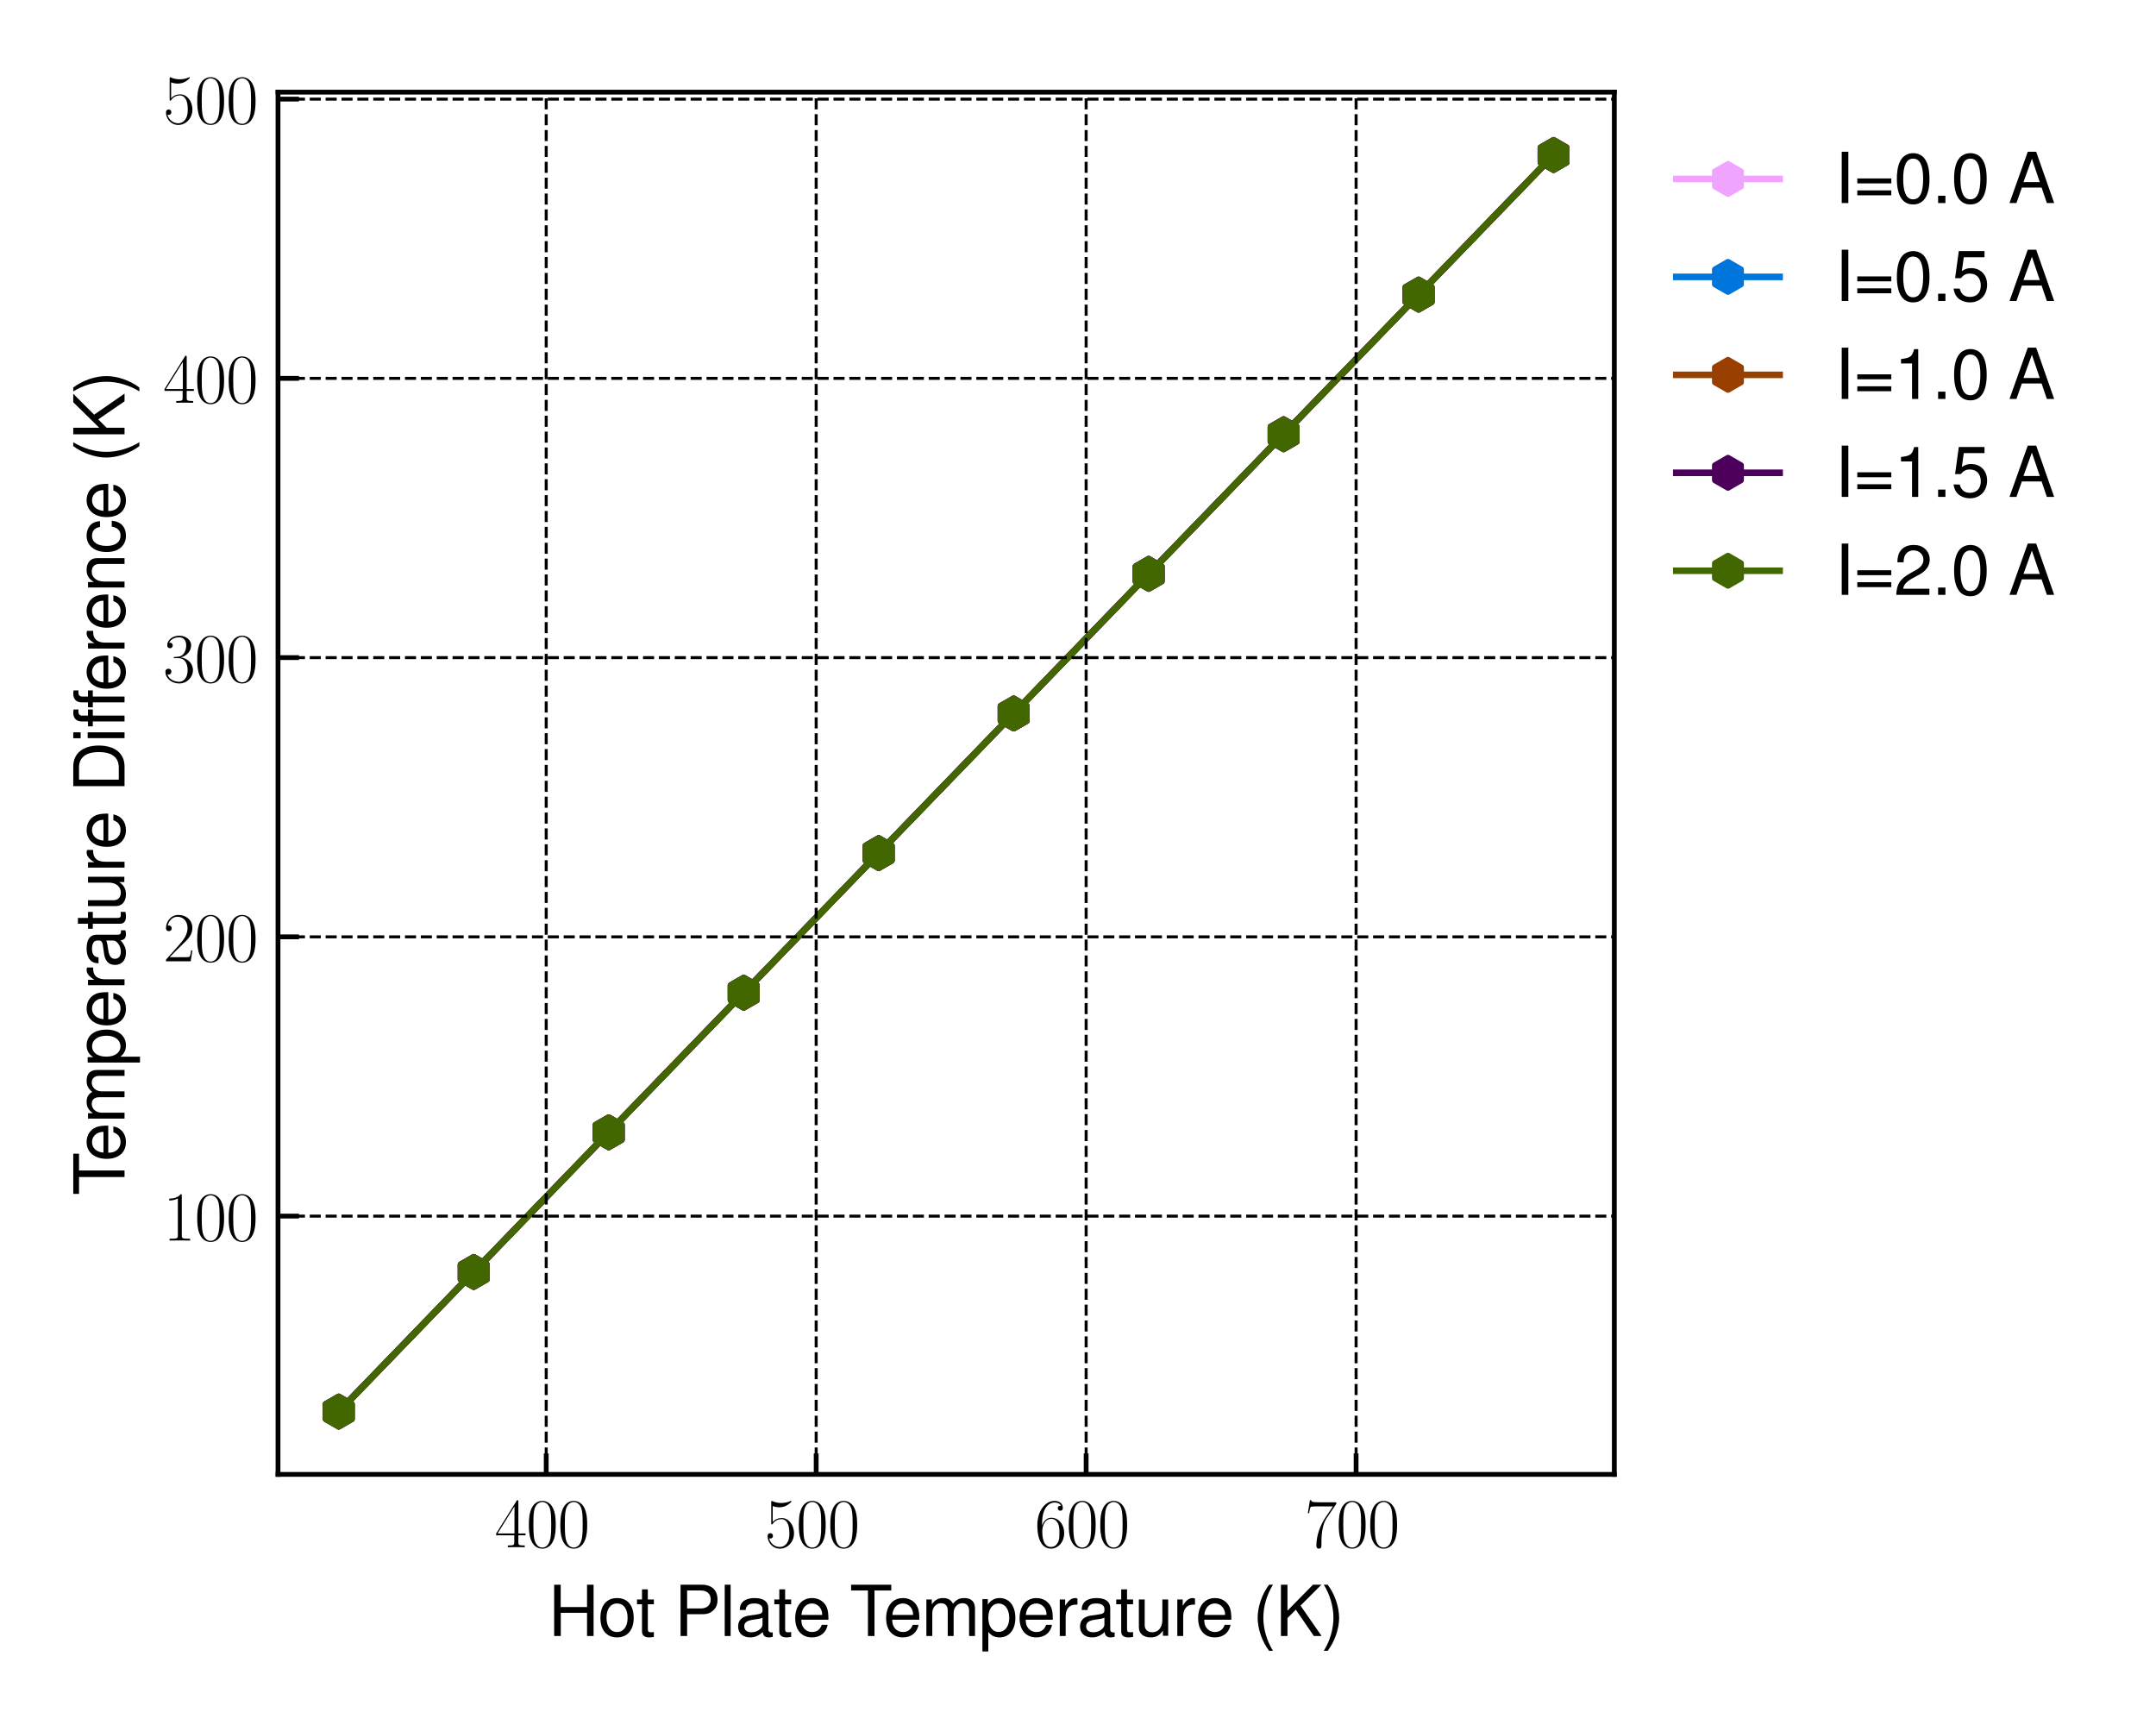 <?xml version="1.0" encoding="utf-8" standalone="no"?>
<!DOCTYPE svg PUBLIC "-//W3C//DTD SVG 1.1//EN"
  "http://www.w3.org/Graphics/SVG/1.1/DTD/svg11.dtd">
<svg xmlns:xlink="http://www.w3.org/1999/xlink" width="360pt" height="288pt" viewBox="0 0 360 288" xmlns="http://www.w3.org/2000/svg" version="1.1">
 <defs>
  <style type="text/css">*{stroke-linejoin: round; stroke-linecap: butt}</style>
 </defs>
 <g id="figure_1">
  <g id="patch_1">
   <path d="M 0 288 
L 360 288 
L 360 0 
L 0 0 
z
" style="fill: #ffffff"/>
  </g>
  <g id="axes_1">
   <g id="patch_2">
    <path d="M 46.421 246.161 
L 269.552 246.161 
L 269.552 15.386 
L 46.421 15.386 
z
" style="fill: #ffffff"/>
   </g>
   <g id="line2d_1">
    <path d="M 56.563 235.671 
L 79.102 212.361 
L 101.64 189.05 
L 124.179 165.74 
L 146.717 142.429 
L 169.256 119.118 
L 191.795 95.808 
L 214.333 72.497 
L 236.872 49.187 
L 259.41 25.876 
" clip-path="url(#p03ce8d58d0)" style="fill: none; stroke: #f0a3ff; stroke-width: 1.1; stroke-linecap: square"/>
    <defs>
     <path id="mbd68eb3ac3" d="M 0 -2.5 
L -2.165 -1.25 
L -2.165 1.25 
L -0 2.5 
L 2.165 1.25 
L 2.165 -1.25 
z
" style="stroke: #f0a3ff; stroke-linejoin: miter"/>
    </defs>
    <g clip-path="url(#p03ce8d58d0)">
     <use xlink:href="#mbd68eb3ac3" x="56.563" y="235.671" style="fill: #f0a3ff; stroke: #f0a3ff; stroke-linejoin: miter"/>
     <use xlink:href="#mbd68eb3ac3" x="79.102" y="212.361" style="fill: #f0a3ff; stroke: #f0a3ff; stroke-linejoin: miter"/>
     <use xlink:href="#mbd68eb3ac3" x="101.64" y="189.05" style="fill: #f0a3ff; stroke: #f0a3ff; stroke-linejoin: miter"/>
     <use xlink:href="#mbd68eb3ac3" x="124.179" y="165.74" style="fill: #f0a3ff; stroke: #f0a3ff; stroke-linejoin: miter"/>
     <use xlink:href="#mbd68eb3ac3" x="146.717" y="142.429" style="fill: #f0a3ff; stroke: #f0a3ff; stroke-linejoin: miter"/>
     <use xlink:href="#mbd68eb3ac3" x="169.256" y="119.118" style="fill: #f0a3ff; stroke: #f0a3ff; stroke-linejoin: miter"/>
     <use xlink:href="#mbd68eb3ac3" x="191.795" y="95.808" style="fill: #f0a3ff; stroke: #f0a3ff; stroke-linejoin: miter"/>
     <use xlink:href="#mbd68eb3ac3" x="214.333" y="72.497" style="fill: #f0a3ff; stroke: #f0a3ff; stroke-linejoin: miter"/>
     <use xlink:href="#mbd68eb3ac3" x="236.872" y="49.187" style="fill: #f0a3ff; stroke: #f0a3ff; stroke-linejoin: miter"/>
     <use xlink:href="#mbd68eb3ac3" x="259.41" y="25.876" style="fill: #f0a3ff; stroke: #f0a3ff; stroke-linejoin: miter"/>
    </g>
   </g>
   <g id="line2d_2">
    <path d="M 56.563 235.671 
L 79.102 212.361 
L 101.64 189.05 
L 124.179 165.74 
L 146.717 142.429 
L 169.256 119.118 
L 191.795 95.808 
L 214.333 72.497 
L 236.872 49.187 
L 259.41 25.876 
" clip-path="url(#p03ce8d58d0)" style="fill: none; stroke: #0075dc; stroke-width: 1.1; stroke-linecap: square"/>
    <defs>
     <path id="mfb3fcf29de" d="M 0 -2.5 
L -2.165 -1.25 
L -2.165 1.25 
L -0 2.5 
L 2.165 1.25 
L 2.165 -1.25 
z
" style="stroke: #0075dc; stroke-linejoin: miter"/>
    </defs>
    <g clip-path="url(#p03ce8d58d0)">
     <use xlink:href="#mfb3fcf29de" x="56.563" y="235.671" style="fill: #0075dc; stroke: #0075dc; stroke-linejoin: miter"/>
     <use xlink:href="#mfb3fcf29de" x="79.102" y="212.361" style="fill: #0075dc; stroke: #0075dc; stroke-linejoin: miter"/>
     <use xlink:href="#mfb3fcf29de" x="101.64" y="189.05" style="fill: #0075dc; stroke: #0075dc; stroke-linejoin: miter"/>
     <use xlink:href="#mfb3fcf29de" x="124.179" y="165.74" style="fill: #0075dc; stroke: #0075dc; stroke-linejoin: miter"/>
     <use xlink:href="#mfb3fcf29de" x="146.717" y="142.429" style="fill: #0075dc; stroke: #0075dc; stroke-linejoin: miter"/>
     <use xlink:href="#mfb3fcf29de" x="169.256" y="119.118" style="fill: #0075dc; stroke: #0075dc; stroke-linejoin: miter"/>
     <use xlink:href="#mfb3fcf29de" x="191.795" y="95.808" style="fill: #0075dc; stroke: #0075dc; stroke-linejoin: miter"/>
     <use xlink:href="#mfb3fcf29de" x="214.333" y="72.497" style="fill: #0075dc; stroke: #0075dc; stroke-linejoin: miter"/>
     <use xlink:href="#mfb3fcf29de" x="236.872" y="49.187" style="fill: #0075dc; stroke: #0075dc; stroke-linejoin: miter"/>
     <use xlink:href="#mfb3fcf29de" x="259.41" y="25.876" style="fill: #0075dc; stroke: #0075dc; stroke-linejoin: miter"/>
    </g>
   </g>
   <g id="line2d_3">
    <path d="M 56.563 235.671 
L 79.102 212.361 
L 101.64 189.05 
L 124.179 165.74 
L 146.717 142.429 
L 169.256 119.118 
L 191.795 95.808 
L 214.333 72.497 
L 236.872 49.187 
L 259.41 25.876 
" clip-path="url(#p03ce8d58d0)" style="fill: none; stroke: #993f00; stroke-width: 1.1; stroke-linecap: square"/>
    <defs>
     <path id="mdc5d11b255" d="M 0 -2.5 
L -2.165 -1.25 
L -2.165 1.25 
L -0 2.5 
L 2.165 1.25 
L 2.165 -1.25 
z
" style="stroke: #993f00; stroke-linejoin: miter"/>
    </defs>
    <g clip-path="url(#p03ce8d58d0)">
     <use xlink:href="#mdc5d11b255" x="56.563" y="235.671" style="fill: #993f00; stroke: #993f00; stroke-linejoin: miter"/>
     <use xlink:href="#mdc5d11b255" x="79.102" y="212.361" style="fill: #993f00; stroke: #993f00; stroke-linejoin: miter"/>
     <use xlink:href="#mdc5d11b255" x="101.64" y="189.05" style="fill: #993f00; stroke: #993f00; stroke-linejoin: miter"/>
     <use xlink:href="#mdc5d11b255" x="124.179" y="165.74" style="fill: #993f00; stroke: #993f00; stroke-linejoin: miter"/>
     <use xlink:href="#mdc5d11b255" x="146.717" y="142.429" style="fill: #993f00; stroke: #993f00; stroke-linejoin: miter"/>
     <use xlink:href="#mdc5d11b255" x="169.256" y="119.118" style="fill: #993f00; stroke: #993f00; stroke-linejoin: miter"/>
     <use xlink:href="#mdc5d11b255" x="191.795" y="95.808" style="fill: #993f00; stroke: #993f00; stroke-linejoin: miter"/>
     <use xlink:href="#mdc5d11b255" x="214.333" y="72.497" style="fill: #993f00; stroke: #993f00; stroke-linejoin: miter"/>
     <use xlink:href="#mdc5d11b255" x="236.872" y="49.187" style="fill: #993f00; stroke: #993f00; stroke-linejoin: miter"/>
     <use xlink:href="#mdc5d11b255" x="259.41" y="25.876" style="fill: #993f00; stroke: #993f00; stroke-linejoin: miter"/>
    </g>
   </g>
   <g id="line2d_4">
    <path d="M 56.563 235.671 
L 79.102 212.361 
L 101.64 189.05 
L 124.179 165.74 
L 146.717 142.429 
L 169.256 119.118 
L 191.795 95.808 
L 214.333 72.497 
L 236.872 49.187 
L 259.41 25.876 
" clip-path="url(#p03ce8d58d0)" style="fill: none; stroke: #4c005c; stroke-width: 1.1; stroke-linecap: square"/>
    <defs>
     <path id="m48bb87e4a5" d="M 0 -2.5 
L -2.165 -1.25 
L -2.165 1.25 
L -0 2.5 
L 2.165 1.25 
L 2.165 -1.25 
z
" style="stroke: #4c005c; stroke-linejoin: miter"/>
    </defs>
    <g clip-path="url(#p03ce8d58d0)">
     <use xlink:href="#m48bb87e4a5" x="56.563" y="235.671" style="fill: #4c005c; stroke: #4c005c; stroke-linejoin: miter"/>
     <use xlink:href="#m48bb87e4a5" x="79.102" y="212.361" style="fill: #4c005c; stroke: #4c005c; stroke-linejoin: miter"/>
     <use xlink:href="#m48bb87e4a5" x="101.64" y="189.05" style="fill: #4c005c; stroke: #4c005c; stroke-linejoin: miter"/>
     <use xlink:href="#m48bb87e4a5" x="124.179" y="165.74" style="fill: #4c005c; stroke: #4c005c; stroke-linejoin: miter"/>
     <use xlink:href="#m48bb87e4a5" x="146.717" y="142.429" style="fill: #4c005c; stroke: #4c005c; stroke-linejoin: miter"/>
     <use xlink:href="#m48bb87e4a5" x="169.256" y="119.118" style="fill: #4c005c; stroke: #4c005c; stroke-linejoin: miter"/>
     <use xlink:href="#m48bb87e4a5" x="191.795" y="95.808" style="fill: #4c005c; stroke: #4c005c; stroke-linejoin: miter"/>
     <use xlink:href="#m48bb87e4a5" x="214.333" y="72.497" style="fill: #4c005c; stroke: #4c005c; stroke-linejoin: miter"/>
     <use xlink:href="#m48bb87e4a5" x="236.872" y="49.187" style="fill: #4c005c; stroke: #4c005c; stroke-linejoin: miter"/>
     <use xlink:href="#m48bb87e4a5" x="259.41" y="25.876" style="fill: #4c005c; stroke: #4c005c; stroke-linejoin: miter"/>
    </g>
   </g>
   <g id="line2d_5">
    <path d="M 56.563 235.672 
L 79.102 212.361 
L 101.64 189.05 
L 124.179 165.74 
L 146.717 142.429 
L 169.256 119.119 
L 191.795 95.808 
L 214.333 72.497 
L 236.872 49.187 
L 259.41 25.876 
" clip-path="url(#p03ce8d58d0)" style="fill: none; stroke: #426600; stroke-width: 1.1; stroke-linecap: square"/>
    <defs>
     <path id="ma555b36d4a" d="M 0 -2.5 
L -2.165 -1.25 
L -2.165 1.25 
L -0 2.5 
L 2.165 1.25 
L 2.165 -1.25 
z
" style="stroke: #426600; stroke-linejoin: miter"/>
    </defs>
    <g clip-path="url(#p03ce8d58d0)">
     <use xlink:href="#ma555b36d4a" x="56.563" y="235.672" style="fill: #426600; stroke: #426600; stroke-linejoin: miter"/>
     <use xlink:href="#ma555b36d4a" x="79.102" y="212.361" style="fill: #426600; stroke: #426600; stroke-linejoin: miter"/>
     <use xlink:href="#ma555b36d4a" x="101.64" y="189.05" style="fill: #426600; stroke: #426600; stroke-linejoin: miter"/>
     <use xlink:href="#ma555b36d4a" x="124.179" y="165.74" style="fill: #426600; stroke: #426600; stroke-linejoin: miter"/>
     <use xlink:href="#ma555b36d4a" x="146.717" y="142.429" style="fill: #426600; stroke: #426600; stroke-linejoin: miter"/>
     <use xlink:href="#ma555b36d4a" x="169.256" y="119.119" style="fill: #426600; stroke: #426600; stroke-linejoin: miter"/>
     <use xlink:href="#ma555b36d4a" x="191.795" y="95.808" style="fill: #426600; stroke: #426600; stroke-linejoin: miter"/>
     <use xlink:href="#ma555b36d4a" x="214.333" y="72.497" style="fill: #426600; stroke: #426600; stroke-linejoin: miter"/>
     <use xlink:href="#ma555b36d4a" x="236.872" y="49.187" style="fill: #426600; stroke: #426600; stroke-linejoin: miter"/>
     <use xlink:href="#ma555b36d4a" x="259.41" y="25.876" style="fill: #426600; stroke: #426600; stroke-linejoin: miter"/>
    </g>
   </g>
   <g id="patch_3">
    <path d="M 46.421 246.161 
L 46.421 15.386 
" style="fill: none; stroke: #000000; stroke-width: 0.8; stroke-linejoin: miter; stroke-linecap: square"/>
   </g>
   <g id="patch_4">
    <path d="M 269.552 246.161 
L 269.552 15.386 
" style="fill: none; stroke: #000000; stroke-width: 0.8; stroke-linejoin: miter; stroke-linecap: square"/>
   </g>
   <g id="patch_5">
    <path d="M 46.421 246.161 
L 269.552 246.161 
" style="fill: none; stroke: #000000; stroke-width: 0.8; stroke-linejoin: miter; stroke-linecap: square"/>
   </g>
   <g id="patch_6">
    <path d="M 46.421 15.386 
L 269.552 15.386 
" style="fill: none; stroke: #000000; stroke-width: 0.8; stroke-linejoin: miter; stroke-linecap: square"/>
   </g>
   <g id="matplotlib.axis_1">
    <g id="xtick_1">
     <g id="line2d_6">
      <path d="M 91.205 246.161 
L 91.205 15.386 
" clip-path="url(#p03ce8d58d0)" style="fill: none; stroke-dasharray: 1.85,0.8; stroke-dashoffset: 0; stroke: #000000; stroke-width: 0.5"/>
     </g>
     <g id="line2d_7">
      <defs>
       <path id="mbe0de94af4" d="M 0 0 
L 0 -3.5 
" style="stroke: #000000; stroke-width: 0.8"/>
      </defs>
      <g>
       <use xlink:href="#mbe0de94af4" x="91.205" y="246.161" style="stroke: #000000; stroke-width: 0.8"/>
      </g>
     </g>
     <g id="text_1">
      <!-- $\mathdefault{400}$ -->
      <g transform="translate(82.612 258.324) scale(0.115 -0.115)">
       <defs>
        <path id="CMR17-34" d="M 2150 4147 
C 2150 4281 2144 4288 2029 4288 
L 128 1254 
L 128 1088 
L 1779 1088 
L 1779 460 
C 1779 230 1766 166 1318 166 
L 1197 166 
L 1197 0 
C 1402 12 1747 12 1965 12 
C 2182 12 2528 12 2733 0 
L 2733 166 
L 2611 166 
C 2163 166 2150 230 2150 460 
L 2150 1088 
L 2803 1088 
L 2803 1254 
L 2150 1254 
L 2150 4147 
z
M 1798 3723 
L 1798 1254 
L 256 1254 
L 1798 3723 
z
" transform="scale(0.016)"/>
        <path id="CMR17-30" d="M 2688 2038 
C 2688 2430 2682 3099 2413 3613 
C 2176 4063 1798 4224 1466 4224 
C 1158 4224 768 4082 525 3620 
C 269 3137 243 2539 243 2038 
C 243 1671 250 1112 448 623 
C 723 -39 1216 -128 1466 -128 
C 1760 -128 2208 -7 2470 604 
C 2662 1048 2688 1568 2688 2038 
z
M 1466 -26 
C 1056 -26 813 328 723 816 
C 653 1196 653 1749 653 2109 
C 653 2604 653 3015 736 3407 
C 858 3954 1216 4121 1466 4121 
C 1728 4121 2067 3947 2189 3420 
C 2272 3054 2278 2623 2278 2109 
C 2278 1691 2278 1176 2202 797 
C 2067 96 1690 -26 1466 -26 
z
" transform="scale(0.016)"/>
       </defs>
       <use xlink:href="#CMR17-34" transform="scale(0.996)"/>
       <use xlink:href="#CMR17-30" transform="translate(45.69 0) scale(0.996)"/>
       <use xlink:href="#CMR17-30" transform="translate(91.381 0) scale(0.996)"/>
      </g>
     </g>
    </g>
    <g id="xtick_2">
     <g id="line2d_8">
      <path d="M 136.282 246.161 
L 136.282 15.386 
" clip-path="url(#p03ce8d58d0)" style="fill: none; stroke-dasharray: 1.85,0.8; stroke-dashoffset: 0; stroke: #000000; stroke-width: 0.5"/>
     </g>
     <g id="line2d_9">
      <g>
       <use xlink:href="#mbe0de94af4" x="136.282" y="246.161" style="stroke: #000000; stroke-width: 0.8"/>
      </g>
     </g>
     <g id="text_2">
      <!-- $\mathdefault{500}$ -->
      <g transform="translate(127.689 258.324) scale(0.115 -0.115)">
       <defs>
        <path id="CMR17-35" d="M 730 3750 
C 794 3724 1056 3641 1325 3641 
C 1920 3641 2246 3961 2432 4140 
C 2432 4191 2432 4224 2394 4224 
C 2387 4224 2374 4224 2323 4198 
C 2099 4102 1837 4032 1517 4032 
C 1325 4032 1037 4055 723 4191 
C 653 4224 640 4224 634 4224 
C 602 4224 595 4217 595 4090 
L 595 2231 
C 595 2113 595 2080 659 2080 
C 691 2080 704 2093 736 2139 
C 941 2435 1222 2560 1542 2560 
C 1766 2560 2246 2415 2246 1293 
C 2246 1087 2246 716 2054 422 
C 1894 159 1645 25 1370 25 
C 947 25 518 319 403 812 
C 429 806 480 793 506 793 
C 589 793 749 838 749 1036 
C 749 1209 627 1280 506 1280 
C 358 1280 262 1190 262 1011 
C 262 454 704 -128 1382 -128 
C 2042 -128 2669 441 2669 1267 
C 2669 2054 2170 2662 1549 2662 
C 1222 2662 947 2540 730 2304 
L 730 3750 
z
" transform="scale(0.016)"/>
       </defs>
       <use xlink:href="#CMR17-35" transform="scale(0.996)"/>
       <use xlink:href="#CMR17-30" transform="translate(45.69 0) scale(0.996)"/>
       <use xlink:href="#CMR17-30" transform="translate(91.381 0) scale(0.996)"/>
      </g>
     </g>
    </g>
    <g id="xtick_3">
     <g id="line2d_10">
      <path d="M 181.359 246.161 
L 181.359 15.386 
" clip-path="url(#p03ce8d58d0)" style="fill: none; stroke-dasharray: 1.85,0.8; stroke-dashoffset: 0; stroke: #000000; stroke-width: 0.5"/>
     </g>
     <g id="line2d_11">
      <g>
       <use xlink:href="#mbe0de94af4" x="181.359" y="246.161" style="stroke: #000000; stroke-width: 0.8"/>
      </g>
     </g>
     <g id="text_3">
      <!-- $\mathdefault{600}$ -->
      <g transform="translate(172.766 258.324) scale(0.115 -0.115)">
       <defs>
        <path id="CMR17-36" d="M 678 2198 
C 678 3712 1395 4076 1811 4076 
C 1946 4076 2272 4049 2400 3782 
C 2298 3782 2106 3782 2106 3558 
C 2106 3385 2246 3328 2336 3328 
C 2394 3328 2566 3353 2566 3571 
C 2566 3987 2246 4224 1805 4224 
C 1043 4224 243 3411 243 2011 
C 243 257 966 -128 1478 -128 
C 2099 -128 2688 431 2688 1295 
C 2688 2101 2170 2688 1517 2688 
C 1126 2688 838 2430 678 1979 
L 678 2198 
z
M 1478 25 
C 691 25 691 1212 691 1450 
C 691 1914 909 2585 1504 2585 
C 1613 2585 1926 2585 2138 2140 
C 2253 1889 2253 1624 2253 1302 
C 2253 954 2253 696 2118 438 
C 1978 173 1773 25 1478 25 
z
" transform="scale(0.016)"/>
       </defs>
       <use xlink:href="#CMR17-36" transform="scale(0.996)"/>
       <use xlink:href="#CMR17-30" transform="translate(45.69 0) scale(0.996)"/>
       <use xlink:href="#CMR17-30" transform="translate(91.381 0) scale(0.996)"/>
      </g>
     </g>
    </g>
    <g id="xtick_4">
     <g id="line2d_12">
      <path d="M 226.436 246.161 
L 226.436 15.386 
" clip-path="url(#p03ce8d58d0)" style="fill: none; stroke-dasharray: 1.85,0.8; stroke-dashoffset: 0; stroke: #000000; stroke-width: 0.5"/>
     </g>
     <g id="line2d_13">
      <g>
       <use xlink:href="#mbe0de94af4" x="226.436" y="246.161" style="stroke: #000000; stroke-width: 0.8"/>
      </g>
     </g>
     <g id="text_4">
      <!-- $\mathdefault{700}$ -->
      <g transform="translate(217.843 258.324) scale(0.115 -0.115)">
       <defs>
        <path id="CMR17-37" d="M 2886 3955 
L 2886 4096 
L 1382 4096 
C 634 4096 621 4166 595 4288 
L 480 4288 
L 294 3104 
L 410 3104 
C 429 3226 474 3552 550 3673 
C 589 3724 1062 3724 1171 3724 
L 2579 3724 
L 1869 2670 
C 1395 1961 1069 1003 1069 166 
C 1069 89 1069 -128 1299 -128 
C 1530 -128 1530 89 1530 172 
L 1530 466 
C 1530 1514 1709 2204 2003 2644 
L 2886 3955 
z
" transform="scale(0.016)"/>
       </defs>
       <use xlink:href="#CMR17-37" transform="scale(0.996)"/>
       <use xlink:href="#CMR17-30" transform="translate(45.69 0) scale(0.996)"/>
       <use xlink:href="#CMR17-30" transform="translate(91.381 0) scale(0.996)"/>
      </g>
     </g>
    </g>
    <g id="text_5">
     <!-- Hot Plate Temperature (K) -->
     <g transform="translate(91.56 273.14) scale(0.115 -0.115)">
      <defs>
       <path id="NimbusSanL-Regu-48" d="M 3526 2112 
L 3526 0 
L 4122 0 
L 4122 4672 
L 3526 4672 
L 3526 2636 
L 1126 2636 
L 1126 4672 
L 531 4672 
L 531 0 
L 1133 0 
L 1133 2112 
L 3526 2112 
z
" transform="scale(0.016)"/>
       <path id="NimbusSanL-Regu-6f" d="M 1741 3456 
C 800 3456 230 2784 230 1663 
C 230 543 794 -128 1747 -128 
C 2688 -128 3264 543 3264 1638 
C 3264 2791 2707 3456 1741 3456 
z
M 1747 2963 
C 2349 2963 2707 2472 2707 1644 
C 2707 861 2336 364 1747 364 
C 1152 364 787 855 787 1663 
C 787 2466 1152 2963 1747 2963 
z
" transform="scale(0.016)"/>
       <path id="NimbusSanL-Regu-74" d="M 1626 3328 
L 1075 3328 
L 1075 4249 
L 544 4249 
L 544 3328 
L 90 3328 
L 90 2892 
L 544 2892 
L 544 402 
C 544 64 774 -128 1190 -128 
C 1318 -128 1446 -116 1626 -84 
L 1626 364 
C 1555 345 1472 339 1370 339 
C 1139 339 1075 402 1075 634 
L 1075 2892 
L 1626 2892 
L 1626 3328 
z
" transform="scale(0.016)"/>
       <path id="NimbusSanL-Regu-50" d="M 1178 1984 
L 2643 1984 
C 3008 1984 3296 2092 3546 2316 
C 3827 2572 3949 2873 3949 3302 
C 3949 4179 3430 4672 2509 4672 
L 582 4672 
L 582 0 
L 1178 0 
L 1178 1984 
z
M 1178 2508 
L 1178 4147 
L 2419 4147 
C 2989 4147 3328 3839 3328 3327 
C 3328 2816 2989 2508 2419 2508 
L 1178 2508 
z
" transform="scale(0.016)"/>
       <path id="NimbusSanL-Regu-6c" d="M 973 4672 
L 435 4672 
L 435 0 
L 973 0 
L 973 4672 
z
" transform="scale(0.016)"/>
       <path id="NimbusSanL-Regu-61" d="M 3424 332 
C 3366 320 3341 320 3309 320 
C 3123 320 3021 415 3021 581 
L 3021 2542 
C 3021 3135 2586 3456 1760 3456 
C 1274 3456 870 3315 646 3065 
C 493 2893 429 2702 416 2370 
L 954 2370 
C 998 2778 1242 2963 1741 2963 
C 2221 2963 2490 2784 2490 2466 
L 2490 2326 
C 2490 2103 2355 2007 1933 1956 
C 1178 1861 1062 1835 858 1753 
C 467 1593 269 1294 269 861 
C 269 256 691 -128 1370 -128 
C 1792 -128 2131 19 2509 364 
C 2547 25 2714 -128 3059 -128 
C 3168 -128 3251 -116 3424 -71 
L 3424 332 
z
M 2490 1071 
C 2490 893 2438 785 2278 638 
C 2061 441 1798 339 1485 339 
C 1069 339 826 536 826 874 
C 826 1224 1062 1402 1632 1485 
C 2195 1562 2310 1587 2490 1670 
L 2490 1071 
z
" transform="scale(0.016)"/>
       <path id="NimbusSanL-Regu-65" d="M 3283 1484 
C 3283 1998 3245 2311 3149 2565 
C 2931 3123 2419 3456 1792 3456 
C 858 3456 256 2734 256 1619 
C 256 545 838 -128 1779 -128 
C 2547 -128 3078 307 3213 1018 
L 2675 1018 
C 2528 588 2227 364 1798 364 
C 1459 364 1171 514 992 787 
C 864 974 819 1161 813 1484 
L 3283 1484 
z
M 826 1920 
C 870 2552 1248 2963 1786 2963 
C 2310 2963 2714 2519 2714 1959 
C 2714 1946 2714 1933 2707 1920 
L 826 1920 
z
" transform="scale(0.016)"/>
       <path id="NimbusSanL-Regu-54" d="M 2266 4147 
L 3795 4147 
L 3795 4672 
L 134 4672 
L 134 4147 
L 1670 4147 
L 1670 0 
L 2266 0 
L 2266 4147 
z
" transform="scale(0.016)"/>
       <path id="NimbusSanL-Regu-6d" d="M 448 3328 
L 448 0 
L 986 0 
L 986 2089 
C 986 2597 1338 2988 1773 2988 
C 2170 2988 2394 2744 2394 2315 
L 2394 0 
L 2931 0 
L 2931 2109 
C 2931 2597 3283 2988 3718 2988 
C 4109 2988 4339 2738 4339 2315 
L 4339 0 
L 4877 0 
L 4877 2520 
C 4877 3123 4531 3456 3904 3456 
C 3456 3456 3187 3321 2874 2943 
C 2675 3302 2406 3456 1971 3456 
C 1523 3456 1229 3289 941 2886 
L 941 3328 
L 448 3328 
z
" transform="scale(0.016)"/>
       <path id="NimbusSanL-Regu-70" d="M 346 -1408 
L 883 -1408 
L 883 371 
C 1165 25 1478 -128 1914 -128 
C 2778 -128 3347 568 3347 1632 
C 3347 2752 2797 3456 1907 3456 
C 1453 3456 1088 3251 838 2854 
L 838 3359 
L 346 3359 
L 346 -1408 
z
M 1818 2956 
C 2406 2956 2790 2440 2790 1644 
C 2790 887 2400 371 1818 371 
C 1254 371 883 880 883 1663 
C 883 2447 1254 2956 1818 2956 
z
" transform="scale(0.016)"/>
       <path id="NimbusSanL-Regu-72" d="M 442 3328 
L 442 0 
L 979 0 
L 979 1727 
C 979 2203 1101 2514 1357 2698 
C 1523 2819 1683 2857 2054 2863 
L 2054 3404 
C 1965 3449 1920 3456 1850 3456 
C 1504 3456 1242 3251 934 2750 
L 934 3328 
L 442 3328 
z
" transform="scale(0.016)"/>
       <path id="NimbusSanL-Regu-75" d="M 3085 19 
L 3085 3328 
L 2554 3328 
L 2554 1454 
C 2554 780 2195 339 1638 339 
C 1216 339 947 591 947 988 
L 947 3328 
L 416 3328 
L 416 780 
C 416 230 832 -128 1485 -128 
C 1978 -128 2291 44 2605 484 
L 2605 19 
L 3085 19 
z
" transform="scale(0.016)"/>
       <path id="NimbusSanL-Regu-28" d="M 1510 4672 
C 870 3833 467 2668 467 1663 
C 467 652 870 -513 1510 -1351 
L 1862 -1351 
C 1299 -436 986 639 986 1663 
C 986 2681 1299 3763 1862 4672 
L 1510 4672 
z
" transform="scale(0.016)"/>
       <path id="NimbusSanL-Regu-4b" d="M 1101 1634 
L 1862 2396 
L 3507 0 
L 4211 0 
L 2291 2768 
L 4192 4672 
L 3424 4672 
L 1101 2307 
L 1101 4672 
L 506 4672 
L 506 0 
L 1101 0 
L 1101 1634 
z
" transform="scale(0.016)"/>
       <path id="NimbusSanL-Regu-29" d="M 595 -1351 
C 1235 -513 1638 652 1638 1657 
C 1638 2668 1235 3833 595 4672 
L 243 4672 
C 806 3756 1120 2681 1120 1657 
C 1120 639 806 -442 243 -1351 
L 595 -1351 
z
" transform="scale(0.016)"/>
      </defs>
      <use xlink:href="#NimbusSanL-Regu-48" transform="scale(0.996)"/>
      <use xlink:href="#NimbusSanL-Regu-6f" transform="translate(71.93 0) scale(0.996)"/>
      <use xlink:href="#NimbusSanL-Regu-74" transform="translate(127.322 0) scale(0.996)"/>
      <use xlink:href="#NimbusSanL-Regu-50" transform="translate(182.712 0) scale(0.996)"/>
      <use xlink:href="#NimbusSanL-Regu-6c" transform="translate(249.162 0) scale(0.996)"/>
      <use xlink:href="#NimbusSanL-Regu-61" transform="translate(271.279 0) scale(0.996)"/>
      <use xlink:href="#NimbusSanL-Regu-74" transform="translate(326.67 0) scale(0.996)"/>
      <use xlink:href="#NimbusSanL-Regu-65" transform="translate(354.366 0) scale(0.996)"/>
      <use xlink:href="#NimbusSanL-Regu-54" transform="translate(437.453 0) scale(0.996)"/>
      <use xlink:href="#NimbusSanL-Regu-65" transform="translate(486.369 0) scale(0.996)"/>
      <use xlink:href="#NimbusSanL-Regu-6d" transform="translate(541.761 0) scale(0.996)"/>
      <use xlink:href="#NimbusSanL-Regu-70" transform="translate(624.75 0) scale(0.996)"/>
      <use xlink:href="#NimbusSanL-Regu-65" transform="translate(680.141 0) scale(0.996)"/>
      <use xlink:href="#NimbusSanL-Regu-72" transform="translate(735.533 0) scale(0.996)"/>
      <use xlink:href="#NimbusSanL-Regu-61" transform="translate(767.712 0) scale(0.996)"/>
      <use xlink:href="#NimbusSanL-Regu-74" transform="translate(823.104 0) scale(0.996)"/>
      <use xlink:href="#NimbusSanL-Regu-75" transform="translate(850.799 0) scale(0.996)"/>
      <use xlink:href="#NimbusSanL-Regu-72" transform="translate(906.191 0) scale(0.996)"/>
      <use xlink:href="#NimbusSanL-Regu-65" transform="translate(939.366 0) scale(0.996)"/>
      <use xlink:href="#NimbusSanL-Regu-28" transform="translate(1022.453 0) scale(0.996)"/>
      <use xlink:href="#NimbusSanL-Regu-4b" transform="translate(1055.628 0) scale(0.996)"/>
      <use xlink:href="#NimbusSanL-Regu-29" transform="translate(1122.078 0) scale(0.996)"/>
     </g>
    </g>
   </g>
   <g id="matplotlib.axis_2">
    <g id="ytick_1">
     <g id="line2d_14">
      <path d="M 46.421 203.036 
L 269.552 203.036 
" clip-path="url(#p03ce8d58d0)" style="fill: none; stroke-dasharray: 1.85,0.8; stroke-dashoffset: 0; stroke: #000000; stroke-width: 0.5"/>
     </g>
     <g id="line2d_15">
      <defs>
       <path id="m9a343fd3b6" d="M 0 0 
L 3.5 0 
" style="stroke: #000000; stroke-width: 0.8"/>
      </defs>
      <g>
       <use xlink:href="#m9a343fd3b6" x="46.421" y="203.036" style="stroke: #000000; stroke-width: 0.8"/>
      </g>
     </g>
     <g id="text_6">
      <!-- $\mathdefault{100}$ -->
      <g transform="translate(27.235 207.117) scale(0.115 -0.115)">
       <defs>
        <path id="CMR17-31" d="M 1702 4083 
C 1702 4217 1696 4224 1606 4224 
C 1357 3927 979 3833 621 3820 
C 602 3820 570 3820 563 3808 
C 557 3795 557 3782 557 3648 
C 755 3648 1088 3686 1344 3839 
L 1344 467 
C 1344 243 1331 166 781 166 
L 589 166 
L 589 0 
C 896 6 1216 12 1523 12 
C 1830 12 2150 6 2458 0 
L 2458 166 
L 2266 166 
C 1715 166 1702 236 1702 467 
L 1702 4083 
z
" transform="scale(0.016)"/>
       </defs>
       <use xlink:href="#CMR17-31" transform="scale(0.996)"/>
       <use xlink:href="#CMR17-30" transform="translate(45.69 0) scale(0.996)"/>
       <use xlink:href="#CMR17-30" transform="translate(91.381 0) scale(0.996)"/>
      </g>
     </g>
    </g>
    <g id="ytick_2">
     <g id="line2d_16">
      <path d="M 46.421 156.413 
L 269.552 156.413 
" clip-path="url(#p03ce8d58d0)" style="fill: none; stroke-dasharray: 1.85,0.8; stroke-dashoffset: 0; stroke: #000000; stroke-width: 0.5"/>
     </g>
     <g id="line2d_17">
      <g>
       <use xlink:href="#m9a343fd3b6" x="46.421" y="156.413" style="stroke: #000000; stroke-width: 0.8"/>
      </g>
     </g>
     <g id="text_7">
      <!-- $\mathdefault{200}$ -->
      <g transform="translate(27.235 160.495) scale(0.115 -0.115)">
       <defs>
        <path id="CMR17-32" d="M 2669 990 
L 2554 990 
C 2490 537 2438 460 2413 422 
C 2381 371 1920 371 1830 371 
L 602 371 
C 832 620 1280 1073 1824 1596 
C 2214 1966 2669 2400 2669 3033 
C 2669 3788 2067 4224 1395 4224 
C 691 4224 262 3603 262 3027 
C 262 2777 448 2745 525 2745 
C 589 2745 781 2783 781 3007 
C 781 3206 614 3264 525 3264 
C 486 3264 448 3257 422 3244 
C 544 3788 915 4057 1306 4057 
C 1862 4057 2227 3616 2227 3033 
C 2227 2477 1901 1998 1536 1583 
L 262 147 
L 262 0 
L 2515 0 
L 2669 990 
z
" transform="scale(0.016)"/>
       </defs>
       <use xlink:href="#CMR17-32" transform="scale(0.996)"/>
       <use xlink:href="#CMR17-30" transform="translate(45.69 0) scale(0.996)"/>
       <use xlink:href="#CMR17-30" transform="translate(91.381 0) scale(0.996)"/>
      </g>
     </g>
    </g>
    <g id="ytick_3">
     <g id="line2d_18">
      <path d="M 46.421 109.791 
L 269.552 109.791 
" clip-path="url(#p03ce8d58d0)" style="fill: none; stroke-dasharray: 1.85,0.8; stroke-dashoffset: 0; stroke: #000000; stroke-width: 0.5"/>
     </g>
     <g id="line2d_19">
      <g>
       <use xlink:href="#m9a343fd3b6" x="46.421" y="109.791" style="stroke: #000000; stroke-width: 0.8"/>
      </g>
     </g>
     <g id="text_8">
      <!-- $\mathdefault{300}$ -->
      <g transform="translate(27.235 113.873) scale(0.115 -0.115)">
       <defs>
        <path id="CMR17-33" d="M 1414 2176 
C 1984 2176 2234 1673 2234 1094 
C 2234 322 1824 25 1453 25 
C 1114 25 563 193 390 691 
C 422 678 454 678 486 678 
C 640 678 755 780 755 947 
C 755 1132 614 1216 486 1216 
C 378 1216 211 1164 211 927 
C 211 335 787 -128 1466 -128 
C 2176 -128 2720 432 2720 1087 
C 2720 1718 2208 2176 1600 2246 
C 2086 2347 2554 2776 2554 3353 
C 2554 3856 2048 4224 1472 4224 
C 890 4224 378 3862 378 3347 
C 378 3123 544 3084 627 3084 
C 762 3084 877 3167 877 3334 
C 877 3500 762 3584 627 3584 
C 602 3584 570 3584 544 3571 
C 730 3999 1235 4076 1459 4076 
C 1683 4076 2106 3966 2106 3347 
C 2106 3167 2080 2851 1862 2574 
C 1670 2329 1453 2316 1242 2297 
C 1210 2297 1062 2284 1037 2284 
C 992 2278 966 2272 966 2227 
C 966 2182 973 2176 1101 2176 
L 1414 2176 
z
" transform="scale(0.016)"/>
       </defs>
       <use xlink:href="#CMR17-33" transform="scale(0.996)"/>
       <use xlink:href="#CMR17-30" transform="translate(45.69 0) scale(0.996)"/>
       <use xlink:href="#CMR17-30" transform="translate(91.381 0) scale(0.996)"/>
      </g>
     </g>
    </g>
    <g id="ytick_4">
     <g id="line2d_20">
      <path d="M 46.421 63.169 
L 269.552 63.169 
" clip-path="url(#p03ce8d58d0)" style="fill: none; stroke-dasharray: 1.85,0.8; stroke-dashoffset: 0; stroke: #000000; stroke-width: 0.5"/>
     </g>
     <g id="line2d_21">
      <g>
       <use xlink:href="#m9a343fd3b6" x="46.421" y="63.169" style="stroke: #000000; stroke-width: 0.8"/>
      </g>
     </g>
     <g id="text_9">
      <!-- $\mathdefault{400}$ -->
      <g transform="translate(27.235 67.251) scale(0.115 -0.115)">
       <use xlink:href="#CMR17-34" transform="scale(0.996)"/>
       <use xlink:href="#CMR17-30" transform="translate(45.69 0) scale(0.996)"/>
       <use xlink:href="#CMR17-30" transform="translate(91.381 0) scale(0.996)"/>
      </g>
     </g>
    </g>
    <g id="ytick_5">
     <g id="line2d_22">
      <path d="M 46.421 16.547 
L 269.552 16.547 
" clip-path="url(#p03ce8d58d0)" style="fill: none; stroke-dasharray: 1.85,0.8; stroke-dashoffset: 0; stroke: #000000; stroke-width: 0.5"/>
     </g>
     <g id="line2d_23">
      <g>
       <use xlink:href="#m9a343fd3b6" x="46.421" y="16.547" style="stroke: #000000; stroke-width: 0.8"/>
      </g>
     </g>
     <g id="text_10">
      <!-- $\mathdefault{500}$ -->
      <g transform="translate(27.235 20.628) scale(0.115 -0.115)">
       <use xlink:href="#CMR17-35" transform="scale(0.996)"/>
       <use xlink:href="#CMR17-30" transform="translate(45.69 0) scale(0.996)"/>
       <use xlink:href="#CMR17-30" transform="translate(91.381 0) scale(0.996)"/>
      </g>
     </g>
    </g>
    <g id="text_11">
     <!-- Temperature Difference (K) -->
     <g transform="translate(20.795 199.572) rotate(-90) scale(0.115 -0.115)">
      <defs>
       <path id="NimbusSanL-Regu-44" d="M 570 0 
L 2368 0 
C 3546 0 4269 883 4269 2339 
C 4269 3788 3552 4672 2368 4672 
L 570 4672 
L 570 0 
z
M 1165 524 
L 1165 4147 
L 2266 4147 
C 3187 4147 3674 3525 3674 2332 
C 3674 1153 3187 524 2266 524 
L 1165 524 
z
" transform="scale(0.016)"/>
       <path id="NimbusSanL-Regu-69" d="M 960 3358 
L 429 3358 
L 429 0 
L 960 0 
L 960 3358 
z
M 960 4672 
L 422 4672 
L 422 3999 
L 960 3999 
L 960 4672 
z
" transform="scale(0.016)"/>
       <path id="NimbusSanL-Regu-66" d="M 1651 3328 
L 1094 3328 
L 1094 3860 
C 1094 4087 1222 4204 1466 4204 
C 1510 4204 1530 4204 1651 4198 
L 1651 4639 
C 1530 4665 1459 4672 1350 4672 
C 858 4672 563 4390 563 3905 
L 563 3328 
L 115 3328 
L 115 2892 
L 563 2892 
L 563 0 
L 1094 0 
L 1094 2892 
L 1651 2892 
L 1651 3328 
z
" transform="scale(0.016)"/>
       <path id="NimbusSanL-Regu-6e" d="M 448 3328 
L 448 0 
L 986 0 
L 986 1835 
C 986 2539 1344 2988 1894 2988 
C 2317 2988 2586 2732 2586 2328 
L 2586 0 
L 3117 0 
L 3117 2539 
C 3117 3097 2701 3456 2054 3456 
C 1555 3456 1235 3263 941 2796 
L 941 3328 
L 448 3328 
z
" transform="scale(0.016)"/>
       <path id="NimbusSanL-Regu-63" d="M 3014 2237 
C 2989 2561 2918 2771 2790 2956 
C 2560 3270 2157 3456 1690 3456 
C 787 3456 198 2740 198 1632 
C 198 555 774 -128 1683 -128 
C 2483 -128 2989 352 3053 1167 
L 2515 1167 
C 2426 632 2150 364 1696 364 
C 1107 364 755 842 755 1632 
C 755 2466 1101 2963 1683 2963 
C 2131 2963 2413 2701 2477 2237 
L 3014 2237 
z
" transform="scale(0.016)"/>
      </defs>
      <use xlink:href="#NimbusSanL-Regu-54" transform="scale(0.996)"/>
      <use xlink:href="#NimbusSanL-Regu-65" transform="translate(48.917 0) scale(0.996)"/>
      <use xlink:href="#NimbusSanL-Regu-6d" transform="translate(104.309 0) scale(0.996)"/>
      <use xlink:href="#NimbusSanL-Regu-70" transform="translate(187.297 0) scale(0.996)"/>
      <use xlink:href="#NimbusSanL-Regu-65" transform="translate(242.689 0) scale(0.996)"/>
      <use xlink:href="#NimbusSanL-Regu-72" transform="translate(298.08 0) scale(0.996)"/>
      <use xlink:href="#NimbusSanL-Regu-61" transform="translate(330.26 0) scale(0.996)"/>
      <use xlink:href="#NimbusSanL-Regu-74" transform="translate(385.651 0) scale(0.996)"/>
      <use xlink:href="#NimbusSanL-Regu-75" transform="translate(413.346 0) scale(0.996)"/>
      <use xlink:href="#NimbusSanL-Regu-72" transform="translate(468.738 0) scale(0.996)"/>
      <use xlink:href="#NimbusSanL-Regu-65" transform="translate(501.913 0) scale(0.996)"/>
      <use xlink:href="#NimbusSanL-Regu-44" transform="translate(585 0) scale(0.996)"/>
      <use xlink:href="#NimbusSanL-Regu-69" transform="translate(656.93 0) scale(0.996)"/>
      <use xlink:href="#NimbusSanL-Regu-66" transform="translate(679.047 0) scale(0.996)"/>
      <use xlink:href="#NimbusSanL-Regu-66" transform="translate(706.742 0) scale(0.996)"/>
      <use xlink:href="#NimbusSanL-Regu-65" transform="translate(731.45 0) scale(0.996)"/>
      <use xlink:href="#NimbusSanL-Regu-72" transform="translate(786.842 0) scale(0.996)"/>
      <use xlink:href="#NimbusSanL-Regu-65" transform="translate(820.017 0) scale(0.996)"/>
      <use xlink:href="#NimbusSanL-Regu-6e" transform="translate(875.409 0) scale(0.996)"/>
      <use xlink:href="#NimbusSanL-Regu-63" transform="translate(930.801 0) scale(0.996)"/>
      <use xlink:href="#NimbusSanL-Regu-65" transform="translate(980.614 0) scale(0.996)"/>
      <use xlink:href="#NimbusSanL-Regu-28" transform="translate(1063.701 0) scale(0.996)"/>
      <use xlink:href="#NimbusSanL-Regu-4b" transform="translate(1096.876 0) scale(0.996)"/>
      <use xlink:href="#NimbusSanL-Regu-29" transform="translate(1163.326 0) scale(0.996)"/>
     </g>
    </g>
   </g>
   <g id="legend_1">
    <g id="line2d_24">
     <path d="M 279.902 29.874 
L 288.527 29.874 
L 297.152 29.874 
" style="fill: none; stroke: #f0a3ff; stroke-width: 1.1; stroke-linecap: square"/>
     <g>
      <use xlink:href="#mbd68eb3ac3" x="288.527" y="29.874" style="fill: #f0a3ff; stroke: #f0a3ff; stroke-linejoin: miter"/>
     </g>
    </g>
    <g id="text_12">
     <!-- I=0.0 A -->
     <g transform="translate(306.352 33.899) scale(0.115 -0.115)">
      <defs>
       <path id="NimbusSanL-Regu-49" d="M 1242 4672 
L 640 4672 
L 640 0 
L 1242 0 
L 1242 4672 
z
" transform="scale(0.016)"/>
       <path id="NimbusSanL-Regu-3d" d="M 3418 2240 
L 320 2240 
L 320 1792 
L 3418 1792 
L 3418 2240 
z
M 3418 1152 
L 320 1152 
L 320 704 
L 3418 704 
L 3418 1152 
z
" transform="scale(0.016)"/>
       <path id="NimbusSanL-Regu-30" d="M 1760 4544 
C 1338 4544 954 4358 717 4044 
C 422 3649 275 3043 275 2207 
C 275 683 787 -128 1760 -128 
C 2720 -128 3245 683 3245 2169 
C 3245 3049 3104 3636 2803 4044 
C 2566 4364 2189 4544 1760 4544 
z
M 1760 4044 
C 2368 4044 2669 3432 2669 2220 
C 2669 938 2374 339 1747 339 
C 1152 339 851 964 851 2201 
C 851 3438 1152 4044 1760 4044 
z
" transform="scale(0.016)"/>
       <path id="NimbusSanL-Regu-2e" d="M 1222 665 
L 557 665 
L 557 0 
L 1222 0 
L 1222 665 
z
" transform="scale(0.016)"/>
       <path id="NimbusSanL-Regu-41" d="M 3034 1408 
L 3514 0 
L 4179 0 
L 2541 4672 
L 1773 4672 
L 109 0 
L 742 0 
L 1235 1408 
L 3034 1408 
z
M 2867 1907 
L 1382 1907 
L 2150 4032 
L 2867 1907 
z
" transform="scale(0.016)"/>
      </defs>
      <use xlink:href="#NimbusSanL-Regu-49" transform="scale(0.996)"/>
      <use xlink:href="#NimbusSanL-Regu-3d" transform="translate(27.695 0) scale(0.996)"/>
      <use xlink:href="#NimbusSanL-Regu-30" transform="translate(85.877 0) scale(0.996)"/>
      <use xlink:href="#NimbusSanL-Regu-2e" transform="translate(141.268 0) scale(0.996)"/>
      <use xlink:href="#NimbusSanL-Regu-30" transform="translate(168.964 0) scale(0.996)"/>
      <use xlink:href="#NimbusSanL-Regu-41" transform="translate(252.05 0) scale(0.996)"/>
     </g>
    </g>
    <g id="line2d_25">
     <path d="M 279.902 46.228 
L 288.527 46.228 
L 297.152 46.228 
" style="fill: none; stroke: #0075dc; stroke-width: 1.1; stroke-linecap: square"/>
     <g>
      <use xlink:href="#mfb3fcf29de" x="288.527" y="46.228" style="fill: #0075dc; stroke: #0075dc; stroke-linejoin: miter"/>
     </g>
    </g>
    <g id="text_13">
     <!-- I=0.5 A -->
     <g transform="translate(306.352 50.253) scale(0.115 -0.115)">
      <defs>
       <path id="NimbusSanL-Regu-35" d="M 3046 4544 
L 704 4544 
L 365 2076 
L 883 2076 
C 1146 2387 1363 2496 1715 2496 
C 2323 2496 2707 2082 2707 1414 
C 2707 765 2330 371 1715 371 
C 1222 371 922 619 787 1128 
L 224 1128 
C 301 759 365 581 499 415 
C 755 70 1216 -128 1728 -128 
C 2643 -128 3283 536 3283 1490 
C 3283 2381 2688 2995 1818 2995 
C 1498 2995 1242 2912 979 2720 
L 1158 3987 
L 3046 3987 
L 3046 4544 
z
" transform="scale(0.016)"/>
      </defs>
      <use xlink:href="#NimbusSanL-Regu-49" transform="scale(0.996)"/>
      <use xlink:href="#NimbusSanL-Regu-3d" transform="translate(27.695 0) scale(0.996)"/>
      <use xlink:href="#NimbusSanL-Regu-30" transform="translate(85.877 0) scale(0.996)"/>
      <use xlink:href="#NimbusSanL-Regu-2e" transform="translate(141.268 0) scale(0.996)"/>
      <use xlink:href="#NimbusSanL-Regu-35" transform="translate(168.964 0) scale(0.996)"/>
      <use xlink:href="#NimbusSanL-Regu-41" transform="translate(252.05 0) scale(0.996)"/>
     </g>
    </g>
    <g id="line2d_26">
     <path d="M 279.902 62.581 
L 288.527 62.581 
L 297.152 62.581 
" style="fill: none; stroke: #993f00; stroke-width: 1.1; stroke-linecap: square"/>
     <g>
      <use xlink:href="#mdc5d11b255" x="288.527" y="62.581" style="fill: #993f00; stroke: #993f00; stroke-linejoin: miter"/>
     </g>
    </g>
    <g id="text_14">
     <!-- I=1.0 A -->
     <g transform="translate(306.352 66.606) scale(0.115 -0.115)">
      <defs>
       <path id="NimbusSanL-Regu-31" d="M 1658 3232 
L 1658 0 
L 2221 0 
L 2221 4537 
L 1850 4537 
C 1651 3840 1523 3744 653 3635 
L 653 3232 
L 1658 3232 
z
" transform="scale(0.016)"/>
      </defs>
      <use xlink:href="#NimbusSanL-Regu-49" transform="scale(0.996)"/>
      <use xlink:href="#NimbusSanL-Regu-3d" transform="translate(27.695 0) scale(0.996)"/>
      <use xlink:href="#NimbusSanL-Regu-31" transform="translate(85.877 0) scale(0.996)"/>
      <use xlink:href="#NimbusSanL-Regu-2e" transform="translate(141.268 0) scale(0.996)"/>
      <use xlink:href="#NimbusSanL-Regu-30" transform="translate(168.964 0) scale(0.996)"/>
      <use xlink:href="#NimbusSanL-Regu-41" transform="translate(252.05 0) scale(0.996)"/>
     </g>
    </g>
    <g id="line2d_27">
     <path d="M 279.902 78.934 
L 288.527 78.934 
L 297.152 78.934 
" style="fill: none; stroke: #4c005c; stroke-width: 1.1; stroke-linecap: square"/>
     <g>
      <use xlink:href="#m48bb87e4a5" x="288.527" y="78.934" style="fill: #4c005c; stroke: #4c005c; stroke-linejoin: miter"/>
     </g>
    </g>
    <g id="text_15">
     <!-- I=1.5 A -->
     <g transform="translate(306.352 82.959) scale(0.115 -0.115)">
      <use xlink:href="#NimbusSanL-Regu-49" transform="scale(0.996)"/>
      <use xlink:href="#NimbusSanL-Regu-3d" transform="translate(27.695 0) scale(0.996)"/>
      <use xlink:href="#NimbusSanL-Regu-31" transform="translate(85.877 0) scale(0.996)"/>
      <use xlink:href="#NimbusSanL-Regu-2e" transform="translate(141.268 0) scale(0.996)"/>
      <use xlink:href="#NimbusSanL-Regu-35" transform="translate(168.964 0) scale(0.996)"/>
      <use xlink:href="#NimbusSanL-Regu-41" transform="translate(252.05 0) scale(0.996)"/>
     </g>
    </g>
    <g id="line2d_28">
     <path d="M 279.902 95.288 
L 288.527 95.288 
L 297.152 95.288 
" style="fill: none; stroke: #426600; stroke-width: 1.1; stroke-linecap: square"/>
     <g>
      <use xlink:href="#ma555b36d4a" x="288.527" y="95.288" style="fill: #426600; stroke: #426600; stroke-linejoin: miter"/>
     </g>
    </g>
    <g id="text_16">
     <!-- I=2.0 A -->
     <g transform="translate(306.352 99.313) scale(0.115 -0.115)">
      <defs>
       <path id="NimbusSanL-Regu-32" d="M 3238 556 
L 851 556 
C 909 928 1114 1165 1670 1493 
L 2310 1839 
C 2944 2185 3270 2653 3270 3211 
C 3270 3589 3117 3942 2848 4185 
C 2579 4428 2246 4544 1818 4544 
C 1242 4544 813 4339 563 3955 
C 403 3711 333 3429 320 2967 
L 883 2967 
C 902 3275 941 3461 1018 3608 
C 1165 3884 1459 4051 1798 4051 
C 2310 4051 2694 3685 2694 3198 
C 2694 2839 2483 2531 2080 2300 
L 1491 1967 
C 544 1428 269 999 218 0 
L 3238 0 
L 3238 556 
z
" transform="scale(0.016)"/>
      </defs>
      <use xlink:href="#NimbusSanL-Regu-49" transform="scale(0.996)"/>
      <use xlink:href="#NimbusSanL-Regu-3d" transform="translate(27.695 0) scale(0.996)"/>
      <use xlink:href="#NimbusSanL-Regu-32" transform="translate(85.877 0) scale(0.996)"/>
      <use xlink:href="#NimbusSanL-Regu-2e" transform="translate(141.268 0) scale(0.996)"/>
      <use xlink:href="#NimbusSanL-Regu-30" transform="translate(168.964 0) scale(0.996)"/>
      <use xlink:href="#NimbusSanL-Regu-41" transform="translate(252.05 0) scale(0.996)"/>
     </g>
    </g>
   </g>
  </g>
 </g>
 <defs>
  <clipPath id="p03ce8d58d0">
   <rect x="46.421" y="15.386" width="223.132" height="230.775"/>
  </clipPath>
 </defs>
</svg>
